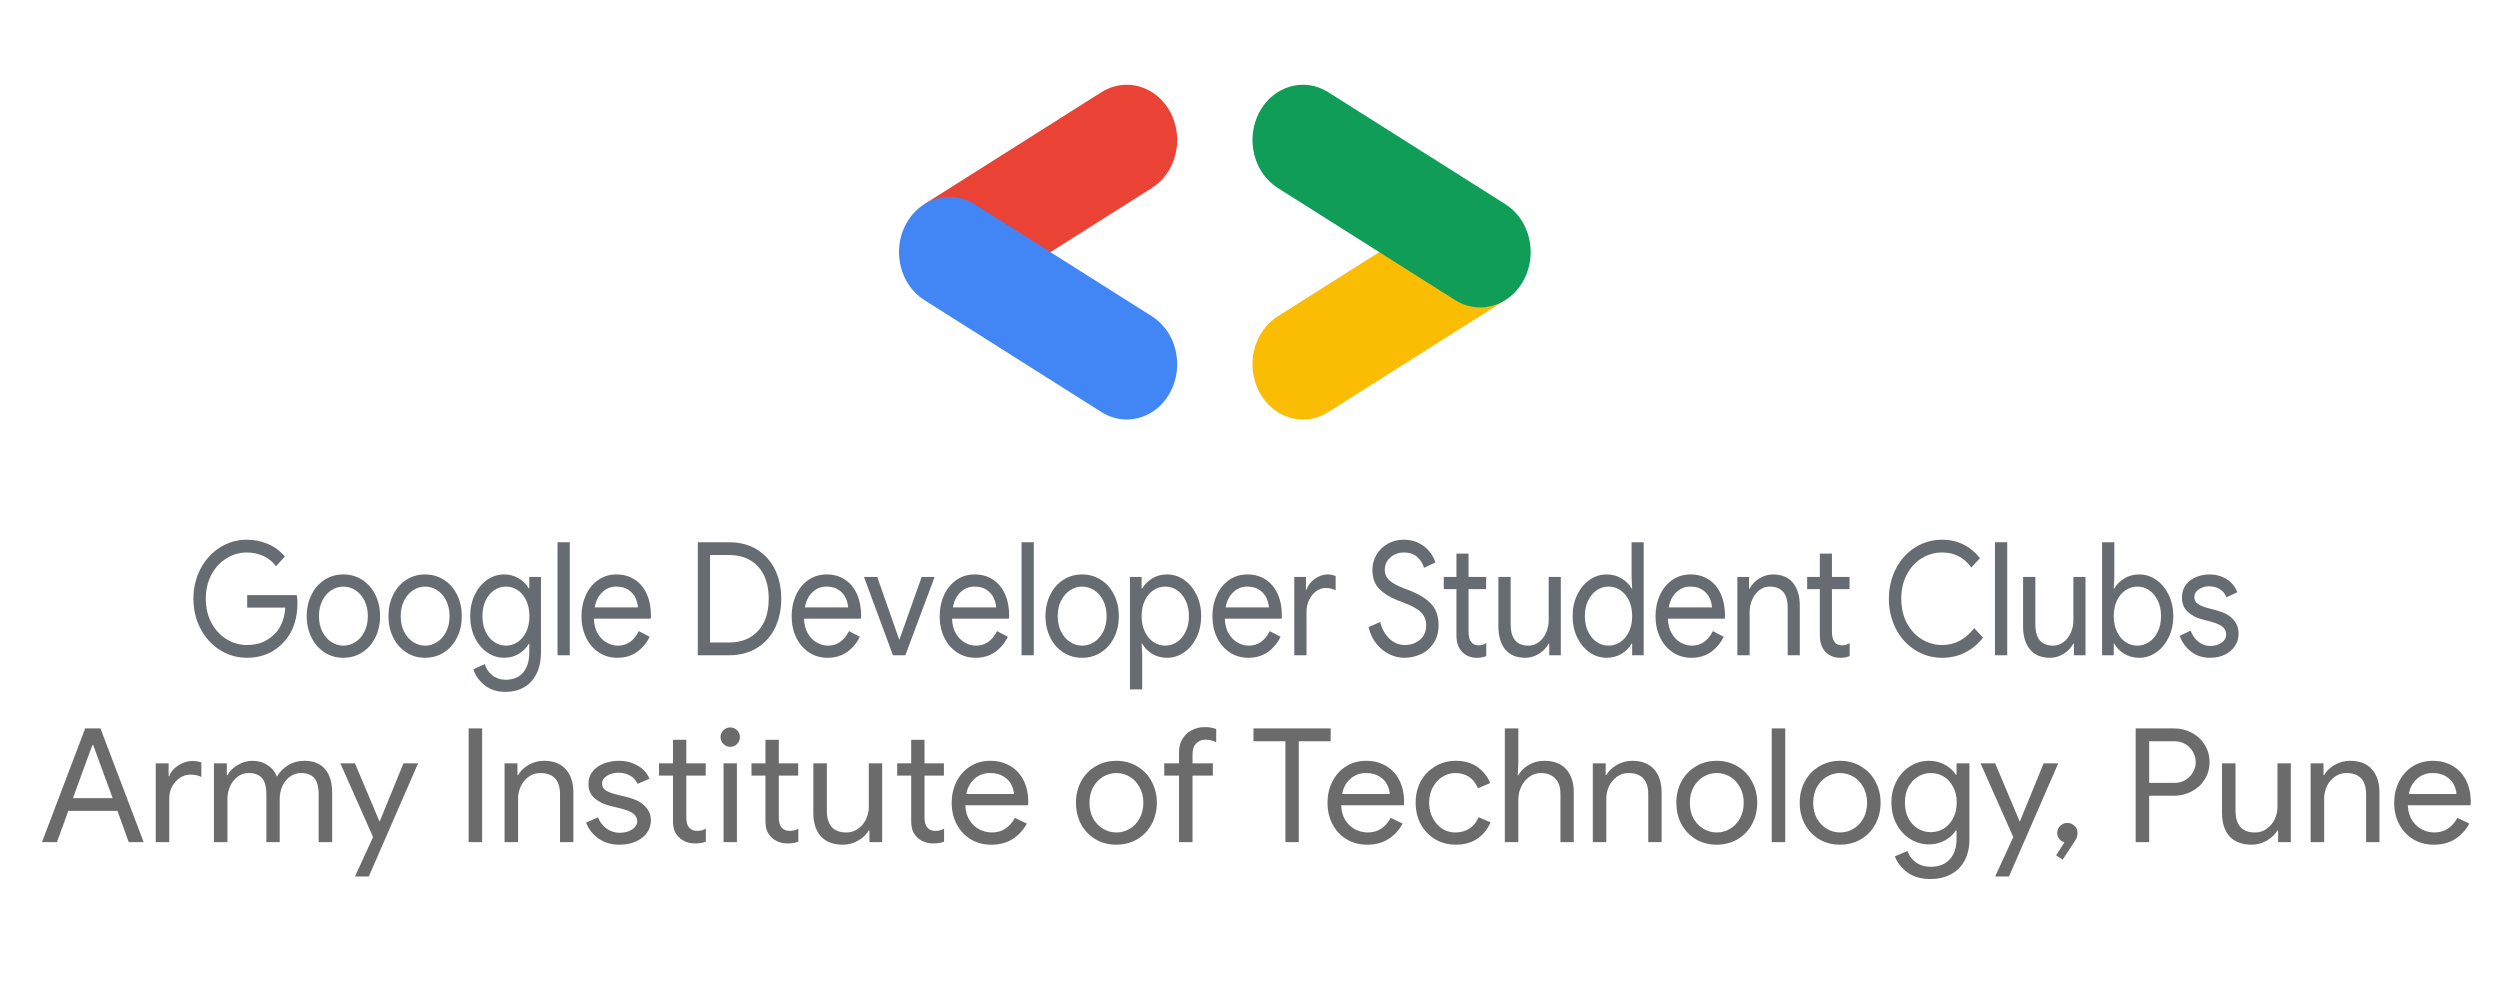 <svg width="472" height="188" viewBox="0 0 472 188" fill="none" xmlns="http://www.w3.org/2000/svg">
<rect width="472" height="188" fill="white"/>
<rect width="467" height="188" transform="translate(2)" fill="white"/>
<path d="M472 188H3V0H472V188Z" fill="white"/>
<path d="M198.121 47.723L217.489 35.476C222.047 32.595 223.608 26.212 220.977 21.22C218.345 16.228 212.517 14.517 207.959 17.4L174.493 38.56L198.121 47.723Z" fill="#EA4335"/>
<path d="M212.715 79.199C216.009 79.199 219.212 77.327 220.977 73.979C223.608 68.987 222.047 62.604 217.489 59.722L184.022 38.561C179.465 35.677 173.636 37.39 171.004 42.382C168.373 47.374 169.935 53.757 174.493 56.638L207.96 77.799C209.46 78.748 211.099 79.199 212.715 79.199Z" fill="#4285F4"/>
<path d="M246.005 79.199C247.622 79.199 249.261 78.748 250.761 77.799L284.227 56.638L260.9 47.286L241.232 59.722C236.674 62.604 235.112 68.987 237.744 73.979C239.508 77.327 242.712 79.199 246.005 79.199Z" fill="#FBBC04"/>
<path d="M279.453 58.039C282.747 58.039 285.95 56.167 287.715 52.818C290.347 47.827 288.785 41.444 284.227 38.561L250.761 17.4C246.203 14.518 240.375 16.228 237.743 21.22C235.112 26.212 236.674 32.595 241.232 35.477L274.698 56.638C276.198 57.587 277.837 58.039 279.453 58.039Z" fill="#0F9D58"/>
<path d="M41.538 122.73C39.986 121.757 38.763 120.415 37.863 118.706C36.966 116.998 36.517 115.11 36.517 113.044C36.517 110.977 36.966 109.089 37.863 107.38C38.763 105.672 39.986 104.33 41.538 103.356C43.089 102.383 44.78 101.896 46.613 101.896C48.046 101.896 49.393 102.175 50.655 102.731C51.917 103.287 52.954 104.071 53.771 105.085L52.111 106.903C51.494 106.068 50.7 105.428 49.73 104.981C48.759 104.534 47.72 104.309 46.613 104.309C45.254 104.309 43.977 104.672 42.79 105.398C41.601 106.123 40.648 107.147 39.932 108.468C39.216 109.79 38.857 111.314 38.857 113.044C38.857 114.772 39.216 116.298 39.932 117.618C40.648 118.941 41.601 119.963 42.79 120.688C43.977 121.415 45.254 121.776 46.613 121.776C47.92 121.776 49.013 121.553 49.893 121.106C50.773 120.659 51.539 120.068 52.193 119.332C52.664 118.777 53.045 118.101 53.337 117.306C53.626 116.511 53.799 115.647 53.853 114.713H46.668V112.357H56.03C56.121 112.914 56.166 113.431 56.166 113.908C56.166 115.219 55.975 116.496 55.595 117.738C55.213 118.98 54.605 120.068 53.771 121.001C51.938 123.128 49.553 124.19 46.613 124.19C44.78 124.19 43.089 123.704 41.538 122.73Z" fill="#676C72"/>
<path d="M67.106 121.211C67.815 120.755 68.381 120.104 68.808 119.259C69.234 118.415 69.447 117.436 69.447 116.323C69.447 115.21 69.234 114.232 68.808 113.387C68.381 112.543 67.815 111.892 67.106 111.435C66.399 110.978 65.637 110.749 64.82 110.749C64.022 110.749 63.27 110.978 62.561 111.435C61.854 111.892 61.286 112.543 60.861 113.387C60.434 114.232 60.221 115.21 60.221 116.323C60.221 117.436 60.434 118.415 60.861 119.259C61.286 120.104 61.854 120.755 62.561 121.211C63.27 121.668 64.022 121.897 64.82 121.897C65.637 121.897 66.399 121.668 67.106 121.211ZM61.256 123.164C60.202 122.478 59.383 121.535 58.792 120.331C58.202 119.131 57.908 117.793 57.908 116.323C57.908 114.852 58.202 113.517 58.792 112.314C59.383 111.111 60.202 110.167 61.256 109.482C62.307 108.797 63.496 108.454 64.82 108.454C66.145 108.454 67.339 108.797 68.4 109.482C69.461 110.167 70.286 111.111 70.876 112.314C71.466 113.517 71.761 114.852 71.761 116.323C71.761 117.793 71.466 119.131 70.876 120.331C70.286 121.535 69.461 122.478 68.4 123.164C67.339 123.849 66.145 124.191 64.82 124.191C63.496 124.191 62.307 123.849 61.256 123.164Z" fill="#676C72"/>
<path d="M82.538 121.211C83.246 120.755 83.812 120.104 84.239 119.259C84.665 118.415 84.878 117.436 84.878 116.323C84.878 115.21 84.665 114.232 84.239 113.387C83.812 112.543 83.246 111.892 82.538 111.435C81.831 110.978 81.068 110.749 80.252 110.749C79.453 110.749 78.701 110.978 77.993 111.435C77.286 111.892 76.718 112.543 76.293 113.387C75.865 114.232 75.652 115.21 75.652 116.323C75.652 117.436 75.865 118.415 76.293 119.259C76.718 120.104 77.286 120.755 77.993 121.211C78.701 121.668 79.453 121.897 80.252 121.897C81.068 121.897 81.831 121.668 82.538 121.211ZM76.687 123.164C75.633 122.478 74.813 121.535 74.224 120.331C73.634 119.131 73.339 117.793 73.339 116.323C73.339 114.852 73.634 113.517 74.224 112.314C74.813 111.111 75.633 110.167 76.687 109.482C77.739 108.797 78.927 108.454 80.252 108.454C81.575 108.454 82.769 108.797 83.831 109.482C84.892 110.167 85.717 111.111 86.307 112.314C86.897 113.517 87.192 114.852 87.192 116.323C87.192 117.793 86.897 119.131 86.307 120.331C85.717 121.535 84.892 122.478 83.831 123.164C82.769 123.849 81.575 124.191 80.252 124.191C78.927 124.191 77.739 123.849 76.687 123.164Z" fill="#676C72"/>
<path d="M97.724 121.222C98.395 120.774 98.935 120.13 99.343 119.291C99.752 118.451 99.955 117.463 99.955 116.323C99.955 115.185 99.752 114.19 99.343 113.341C98.935 112.492 98.395 111.848 97.724 111.408C97.052 110.969 96.318 110.749 95.52 110.749C94.722 110.749 93.987 110.974 93.316 111.423C92.644 111.873 92.105 112.518 91.696 113.357C91.287 114.196 91.083 115.185 91.083 116.323C91.083 117.463 91.287 118.451 91.696 119.291C92.105 120.13 92.644 120.774 93.316 121.222C93.987 121.672 94.722 121.897 95.52 121.897C96.318 121.897 97.052 121.672 97.724 121.222ZM91.465 129.348C90.43 128.495 89.732 127.5 89.369 126.368L91.519 125.384C91.792 126.259 92.276 126.968 92.975 127.515C93.673 128.061 94.503 128.335 95.465 128.335C96.898 128.335 98 127.88 98.771 126.968C99.543 126.058 99.929 124.784 99.929 123.149V121.568H99.819C99.384 122.324 98.758 122.951 97.942 123.447C97.126 123.943 96.2 124.192 95.166 124.192C94.022 124.192 92.961 123.853 91.982 123.175C91.002 122.498 90.221 121.56 89.641 120.362C89.06 119.165 88.77 117.819 88.77 116.323C88.77 114.827 89.06 113.482 89.641 112.284C90.221 111.088 91.002 110.15 91.982 109.472C92.961 108.793 94.022 108.455 95.166 108.455C96.2 108.455 97.126 108.702 97.942 109.198C98.758 109.696 99.384 110.322 99.819 111.078H99.929V108.931H102.133V123.119C102.133 124.748 101.842 126.13 101.262 127.262C100.681 128.395 99.887 129.238 98.881 129.796C97.874 130.352 96.735 130.63 95.465 130.63C93.832 130.63 92.498 130.203 91.465 129.348Z" fill="#676C72"/>
<path d="M105.262 102.374H107.575V123.715H105.262V102.374Z" fill="#676C72"/>
<path d="M120.449 114.683C120.412 114.088 120.259 113.492 119.986 112.896C119.714 112.299 119.273 111.792 118.666 111.376C118.058 110.957 117.283 110.749 116.339 110.749C115.323 110.749 114.443 111.107 113.699 111.823C112.956 112.538 112.484 113.492 112.285 114.683H120.449ZM113.06 123.178C112.035 122.504 111.232 121.568 110.651 120.377C110.07 119.184 109.78 117.834 109.78 116.323C109.78 114.893 110.052 113.577 110.597 112.373C111.142 111.172 111.917 110.218 112.923 109.512C113.93 108.807 115.087 108.454 116.393 108.454C117.701 108.454 118.847 108.776 119.837 109.422C120.825 110.069 121.582 110.978 122.109 112.15C122.635 113.323 122.898 114.674 122.898 116.204C122.898 116.482 122.879 116.68 122.844 116.8H112.12C112.158 117.913 112.402 118.853 112.855 119.617C113.309 120.382 113.876 120.953 114.557 121.331C115.238 121.709 115.94 121.897 116.665 121.897C118.372 121.897 119.687 120.983 120.612 119.154L122.654 120.228C122.072 121.419 121.27 122.378 120.245 123.104C119.219 123.829 117.99 124.191 116.557 124.191C115.251 124.191 114.085 123.854 113.06 123.178Z" fill="#676C72"/>
<path d="M137.648 121.301C139.952 121.301 141.776 120.576 143.118 119.125C144.461 117.675 145.133 115.648 145.133 113.044C145.133 110.442 144.461 108.414 143.118 106.964C141.776 105.513 139.952 104.789 137.648 104.789H134.055V121.301H137.648ZM131.742 102.374H137.648C139.644 102.374 141.386 102.826 142.873 103.729C144.361 104.634 145.504 105.891 146.302 107.5C147.101 109.11 147.499 110.958 147.499 113.044C147.499 115.13 147.101 116.979 146.302 118.588C145.504 120.198 144.361 121.455 142.873 122.359C141.386 123.262 139.644 123.715 137.648 123.715H131.742V102.374Z" fill="#676C72"/>
<path d="M160.128 114.683C160.091 114.088 159.937 113.492 159.666 112.896C159.393 112.299 158.953 111.792 158.346 111.376C157.738 110.957 156.961 110.749 156.019 110.749C155.003 110.749 154.122 111.107 153.378 111.823C152.634 112.538 152.163 113.492 151.963 114.683H160.128ZM152.739 123.178C151.714 122.504 150.911 121.568 150.331 120.377C149.749 119.184 149.46 117.834 149.46 116.323C149.46 114.893 149.732 113.577 150.277 112.373C150.821 111.172 151.596 110.218 152.603 109.512C153.61 108.807 154.766 108.454 156.073 108.454C157.379 108.454 158.527 108.776 159.516 109.422C160.504 110.069 161.262 110.978 161.788 112.15C162.314 113.323 162.578 114.674 162.578 116.204C162.578 116.482 162.56 116.68 162.522 116.8H151.801C151.836 117.913 152.082 118.853 152.536 119.617C152.989 120.382 153.556 120.953 154.236 121.331C154.916 121.709 155.62 121.897 156.345 121.897C158.051 121.897 159.366 120.983 160.292 119.154L162.332 120.228C161.752 121.419 160.949 122.378 159.924 123.104C158.898 123.829 157.67 124.191 156.236 124.191C154.93 124.191 153.764 123.854 152.739 123.178Z" fill="#676C72"/>
<path d="M163.121 108.931H165.626L169.762 120.735H169.817L174.007 108.931H176.457L170.932 123.715H168.591L163.121 108.931Z" fill="#676C72"/>
<path d="M188.078 114.683C188.041 114.088 187.887 113.492 187.616 112.896C187.343 112.299 186.903 111.792 186.295 111.376C185.687 110.957 184.912 110.749 183.968 110.749C182.952 110.749 182.072 111.107 181.328 111.823C180.585 112.538 180.113 113.492 179.913 114.683H188.078ZM180.689 123.178C179.664 122.504 178.861 121.568 178.28 120.377C177.7 119.184 177.409 117.834 177.409 116.323C177.409 114.893 177.681 113.577 178.225 112.373C178.77 111.172 179.546 110.218 180.552 109.512C181.559 108.807 182.717 108.454 184.022 108.454C185.33 108.454 186.476 108.776 187.466 109.422C188.454 110.069 189.211 110.978 189.738 112.15C190.264 113.323 190.527 114.674 190.527 116.204C190.527 116.482 190.509 116.68 190.473 116.8H179.749C179.787 117.913 180.031 118.853 180.484 119.617C180.937 120.382 181.505 120.953 182.186 121.331C182.866 121.709 183.568 121.897 184.295 121.897C186.001 121.897 187.316 120.983 188.241 119.154L190.283 120.228C189.701 121.419 188.899 122.378 187.874 123.104C186.848 123.829 185.619 124.191 184.186 124.191C182.88 124.191 181.714 123.854 180.689 123.178Z" fill="#676C72"/>
<path d="M192.867 102.374H195.181V123.715H192.867V102.374Z" fill="#676C72"/>
<path d="M206.583 121.211C207.292 120.755 207.858 120.104 208.285 119.259C208.71 118.415 208.924 117.436 208.924 116.323C208.924 115.21 208.71 114.232 208.285 113.387C207.858 112.543 207.292 111.892 206.583 111.435C205.876 110.978 205.114 110.749 204.297 110.749C203.499 110.749 202.747 110.978 202.039 111.435C201.332 111.892 200.764 112.543 200.338 113.387C199.911 114.232 199.698 115.21 199.698 116.323C199.698 117.436 199.911 118.415 200.338 119.259C200.764 120.104 201.332 120.755 202.039 121.211C202.747 121.668 203.499 121.897 204.297 121.897C205.114 121.897 205.876 121.668 206.583 121.211ZM200.733 123.164C199.679 122.478 198.86 121.535 198.27 120.331C197.679 119.131 197.385 117.793 197.385 116.323C197.385 114.852 197.679 113.517 198.27 112.314C198.86 111.111 199.679 110.167 200.733 109.482C201.785 108.797 202.973 108.454 204.297 108.454C205.622 108.454 206.815 108.797 207.876 109.482C208.938 110.167 209.763 111.111 210.353 112.314C210.943 113.517 211.238 114.852 211.238 116.323C211.238 117.793 210.943 119.131 210.353 120.331C209.763 121.535 208.938 122.478 207.876 123.164C206.815 123.849 205.622 124.191 204.297 124.191C202.973 124.191 201.785 123.849 200.733 123.164Z" fill="#676C72"/>
<path d="M222.22 121.211C222.9 120.755 223.444 120.104 223.852 119.259C224.261 118.415 224.465 117.436 224.465 116.323C224.465 115.21 224.261 114.232 223.852 113.387C223.444 112.543 222.9 111.892 222.22 111.435C221.54 110.978 220.8 110.749 220.002 110.749C219.203 110.749 218.464 110.972 217.783 111.42C217.103 111.867 216.558 112.512 216.15 113.357C215.743 114.202 215.539 115.19 215.539 116.323C215.539 117.436 215.743 118.42 216.15 119.274C216.558 120.128 217.103 120.779 217.783 121.226C218.464 121.673 219.203 121.897 220.002 121.897C220.8 121.897 221.54 121.668 222.22 121.211ZM213.334 108.931H215.539V111.106H215.647C216.082 110.352 216.709 109.72 217.525 109.214C218.342 108.707 219.284 108.454 220.356 108.454C221.517 108.454 222.587 108.797 223.566 109.482C224.547 110.167 225.326 111.106 225.907 112.299C226.488 113.492 226.778 114.832 226.778 116.323C226.778 117.813 226.488 119.154 225.907 120.346C225.326 121.539 224.547 122.478 223.566 123.164C222.587 123.849 221.517 124.191 220.356 124.191C219.284 124.191 218.337 123.938 217.512 123.432C216.686 122.925 216.065 122.284 215.647 121.508H215.539L215.647 123.566V130.153H213.334V108.931Z" fill="#676C72"/>
<path d="M239.57 114.683C239.533 114.088 239.38 113.492 239.107 112.896C238.835 112.299 238.394 111.792 237.786 111.376C237.179 110.957 236.403 110.749 235.46 110.749C234.443 110.749 233.563 111.107 232.82 111.823C232.076 112.538 231.604 113.492 231.405 114.683H239.57ZM232.18 123.178C231.156 122.504 230.353 121.568 229.771 120.377C229.191 119.184 228.901 117.834 228.901 116.323C228.901 114.893 229.173 113.577 229.717 112.373C230.262 111.172 231.037 110.218 232.044 109.512C233.051 108.807 234.208 108.454 235.514 108.454C236.821 108.454 237.968 108.776 238.957 109.422C239.945 110.069 240.703 110.978 241.23 112.15C241.755 113.323 242.019 114.674 242.019 116.204C242.019 116.482 242.001 116.68 241.965 116.8H231.241C231.278 117.913 231.523 118.853 231.976 119.617C232.429 120.382 232.997 120.953 233.677 121.331C234.358 121.709 235.061 121.897 235.786 121.897C237.492 121.897 238.807 120.983 239.732 119.154L241.774 120.228C241.193 121.419 240.39 122.378 239.365 123.104C238.34 123.829 237.11 124.191 235.677 124.191C234.372 124.191 233.206 123.854 232.18 123.178Z" fill="#676C72"/>
<path d="M244.358 108.931H246.562V111.345H246.672C246.926 110.531 247.447 109.846 248.236 109.288C249.026 108.732 249.811 108.455 250.591 108.455C251.154 108.455 251.679 108.553 252.17 108.753V111.464C251.679 111.167 251.044 111.018 250.264 111.018C249.629 111.018 249.034 111.222 248.482 111.63C247.928 112.039 247.489 112.581 247.162 113.258C246.835 113.935 246.672 114.673 246.672 115.469V123.715H244.358V108.931Z" fill="#676C72"/>
<path d="M262.307 123.522C261.391 123.074 260.584 122.419 259.885 121.555C259.187 120.689 258.683 119.642 258.375 118.41L260.579 117.426C260.887 118.698 261.459 119.741 262.293 120.556C263.129 121.37 264.099 121.777 265.206 121.777C266.349 121.777 267.31 121.445 268.09 120.779C268.87 120.114 269.261 119.205 269.261 118.051C269.261 117.059 268.929 116.239 268.267 115.593C267.606 114.947 266.521 114.346 265.015 113.79L263.791 113.312C262.411 112.777 261.287 112.071 260.415 111.197C259.544 110.322 259.11 109.111 259.11 107.56C259.11 106.547 259.363 105.608 259.872 104.743C260.379 103.879 261.082 103.189 261.981 102.672C262.879 102.156 263.89 101.896 265.015 101.896C266.141 101.896 267.124 102.125 267.968 102.583C268.812 103.04 269.482 103.596 269.982 104.252C270.481 104.908 270.82 105.553 271.002 106.189L268.853 107.203C268.653 106.448 268.235 105.776 267.601 105.19C266.965 104.604 266.122 104.311 265.07 104.311C264.072 104.311 263.218 104.619 262.511 105.236C261.804 105.852 261.45 106.627 261.45 107.56C261.45 108.395 261.749 109.075 262.348 109.602C262.947 110.129 263.854 110.62 265.07 111.077L266.321 111.554C267.972 112.21 269.266 113.03 270.2 114.014C271.134 114.997 271.601 116.334 271.601 118.022C271.601 119.393 271.279 120.545 270.635 121.48C269.991 122.414 269.179 123.099 268.199 123.536C267.22 123.973 266.203 124.192 265.15 124.192C264.171 124.192 263.223 123.969 262.307 123.522Z" fill="#676C72"/>
<path d="M277.221 123.888C276.758 123.686 276.364 123.413 276.037 123.068C275.674 122.684 275.406 122.233 275.234 121.717C275.061 121.2 274.976 120.589 274.976 119.88V111.226H272.581V108.931H274.976V104.519H277.262V108.931H280.582V111.226H277.262V119.275C277.262 120.129 277.416 120.76 277.725 121.167C278.033 121.613 278.505 121.837 279.14 121.837C279.702 121.837 280.192 121.698 280.61 121.419V123.863C280.319 123.983 280.042 124.068 279.779 124.116C279.517 124.167 279.167 124.191 278.731 124.191C278.187 124.191 277.684 124.09 277.221 123.888Z" fill="#676C72"/>
<path d="M284.188 122.612C283.326 121.56 282.895 120.099 282.895 118.231V108.931H285.208V117.814C285.208 120.536 286.324 121.897 288.555 121.897C289.3 121.897 289.966 121.668 290.556 121.211C291.145 120.755 291.599 120.158 291.917 119.423C292.234 118.688 292.393 117.913 292.393 117.097V108.931H294.68V123.715H292.502V121.509H292.393C291.994 122.265 291.391 122.9 290.583 123.416C289.776 123.934 288.909 124.191 287.984 124.191C286.315 124.191 285.05 123.665 284.188 122.612Z" fill="#676C72"/>
<path d="M305.906 121.226C306.586 120.779 307.13 120.128 307.538 119.274C307.947 118.42 308.151 117.436 308.151 116.323C308.151 115.19 307.947 114.202 307.538 113.357C307.13 112.512 306.586 111.867 305.906 111.42C305.225 110.972 304.486 110.749 303.688 110.749C302.889 110.749 302.15 110.978 301.469 111.435C300.789 111.892 300.244 112.543 299.837 113.387C299.428 114.232 299.225 115.21 299.225 116.323C299.225 117.436 299.428 118.415 299.837 119.259C300.244 120.104 300.789 120.755 301.469 121.211C302.15 121.668 302.889 121.897 303.688 121.897C304.486 121.897 305.225 121.674 305.906 121.226ZM300.122 123.178C299.142 122.503 298.363 121.564 297.781 120.362C297.201 119.159 296.911 117.814 296.911 116.323C296.911 114.832 297.201 113.487 297.781 112.284C298.363 111.082 299.142 110.144 300.122 109.468C301.103 108.791 302.173 108.454 303.334 108.454C304.386 108.454 305.329 108.707 306.164 109.214C306.998 109.72 307.625 110.352 308.042 111.107H308.151L308.042 109.08V102.374H310.329V123.715H308.151V121.509H308.042C307.625 122.285 306.998 122.925 306.164 123.432C305.329 123.939 304.386 124.191 303.334 124.191C302.173 124.191 301.103 123.854 300.122 123.178Z" fill="#676C72"/>
<path d="M323.229 114.683C323.192 114.088 323.038 113.492 322.767 112.896C322.494 112.299 322.054 111.792 321.446 111.376C320.838 110.957 320.062 110.749 319.119 110.749C318.103 110.749 317.223 111.107 316.479 111.823C315.736 112.538 315.264 113.492 315.064 114.683H323.229ZM315.84 123.178C314.815 122.504 314.012 121.568 313.431 120.377C312.851 119.184 312.56 117.834 312.56 116.323C312.56 114.893 312.832 113.577 313.376 112.373C313.921 111.172 314.696 110.218 315.703 109.512C316.71 108.807 317.867 108.454 319.173 108.454C320.48 108.454 321.627 108.776 322.617 109.422C323.605 110.069 324.362 110.978 324.889 112.15C325.415 113.323 325.678 114.674 325.678 116.204C325.678 116.482 325.659 116.68 325.623 116.8H314.9C314.937 117.913 315.182 118.853 315.635 119.617C316.088 120.382 316.656 120.953 317.337 121.331C318.017 121.709 318.719 121.897 319.446 121.897C321.152 121.897 322.467 120.983 323.392 119.154L325.433 120.228C324.852 121.419 324.049 122.378 323.025 123.104C321.999 123.829 320.769 124.191 319.337 124.191C318.031 124.191 316.865 123.854 315.84 123.178Z" fill="#676C72"/>
<path d="M328.018 108.931H330.222V111.137H330.332C330.712 110.382 331.311 109.746 332.127 109.229C332.945 108.713 333.815 108.455 334.74 108.455C336.391 108.455 337.647 108.981 338.509 110.034C339.371 111.088 339.802 112.528 339.802 114.356V123.715H337.516V114.743C337.516 112.08 336.382 110.749 334.114 110.749C333.389 110.749 332.735 110.978 332.155 111.435C331.574 111.893 331.125 112.489 330.808 113.222C330.489 113.958 330.332 114.734 330.332 115.548V123.715H328.018V108.931Z" fill="#676C72"/>
<path d="M345.83 123.888C345.368 123.686 344.973 123.413 344.647 123.068C344.284 122.684 344.016 122.233 343.844 121.717C343.671 121.2 343.585 120.589 343.585 119.88V111.226H341.189V108.931H343.585V104.519H345.871V108.931H349.191V111.226H345.871V119.275C345.871 120.129 346.025 120.76 346.334 121.167C346.643 121.613 347.113 121.837 347.749 121.837C348.31 121.837 348.801 121.698 349.219 121.419V123.863C348.927 123.983 348.651 124.068 348.388 124.116C348.125 124.167 347.777 124.191 347.341 124.191C346.796 124.191 346.293 124.09 345.83 123.888Z" fill="#676C72"/>
<path d="M361.574 122.731C360.032 121.758 358.82 120.416 357.941 118.706C357.061 116.999 356.621 115.111 356.621 113.045C356.621 110.978 357.061 109.09 357.941 107.381C358.82 105.673 360.032 104.331 361.574 103.357C363.115 102.384 364.822 101.897 366.69 101.897C368.16 101.897 369.498 102.199 370.705 102.806C371.912 103.412 372.949 104.272 373.82 105.385L372.188 107.143C371.463 106.169 370.65 105.454 369.752 104.997C368.854 104.539 367.833 104.31 366.69 104.31C365.294 104.31 364.005 104.673 362.826 105.399C361.646 106.124 360.707 107.148 360.009 108.469C359.309 109.791 358.961 111.315 358.961 113.045C358.961 114.773 359.309 116.299 360.009 117.619C360.707 118.942 361.646 119.964 362.826 120.689C364.005 121.416 365.294 121.777 366.69 121.777C369.067 121.777 371.08 120.715 372.733 118.588L374.393 120.377C373.503 121.549 372.396 122.478 371.072 123.164C369.747 123.849 368.287 124.191 366.69 124.191C364.822 124.191 363.115 123.704 361.574 122.731Z" fill="#676C72"/>
<path d="M376.651 102.374H378.964V123.715H376.651V102.374Z" fill="#676C72"/>
<path d="M383.251 122.612C382.389 121.56 381.958 120.099 381.958 118.231V108.931H384.271V117.814C384.271 120.536 385.387 121.897 387.619 121.897C388.363 121.897 389.03 121.668 389.619 121.211C390.209 120.755 390.662 120.158 390.98 119.423C391.298 118.688 391.456 117.913 391.456 117.097V108.931H393.742V123.715H391.565V121.509H391.456C391.057 122.265 390.453 122.9 389.647 123.416C388.838 123.934 387.973 124.191 387.047 124.191C385.378 124.191 384.113 123.665 383.251 122.612Z" fill="#676C72"/>
<path d="M405.758 121.211C406.438 120.755 406.982 120.104 407.391 119.259C407.799 118.415 408.002 117.436 408.002 116.323C408.002 115.21 407.799 114.232 407.391 113.387C406.982 112.543 406.438 111.892 405.758 111.435C405.077 110.978 404.338 110.749 403.539 110.749C402.741 110.749 402.002 110.972 401.321 111.42C400.641 111.867 400.097 112.512 399.689 113.357C399.28 114.202 399.077 115.19 399.077 116.323C399.077 117.436 399.28 118.42 399.689 119.274C400.097 120.128 400.641 120.779 401.321 121.226C402.002 121.674 402.741 121.897 403.539 121.897C404.338 121.897 405.077 121.668 405.758 121.211ZM401.049 123.432C400.224 122.925 399.602 122.285 399.184 121.509H399.077V123.715H396.872V102.374H399.184V109.08L399.077 111.107H399.184C399.621 110.352 400.245 109.72 401.063 109.214C401.879 108.707 402.823 108.454 403.893 108.454C405.054 108.454 406.124 108.797 407.105 109.482C408.085 110.167 408.864 111.107 409.446 112.299C410.026 113.492 410.316 114.832 410.316 116.323C410.316 117.814 410.026 119.154 409.446 120.346C408.864 121.539 408.085 122.478 407.105 123.164C406.124 123.849 405.054 124.191 403.893 124.191C402.823 124.191 401.875 123.939 401.049 123.432Z" fill="#676C72"/>
<path d="M413.637 123C412.638 122.205 411.939 121.221 411.542 120.049L413.582 119.066C413.946 119.999 414.458 120.715 415.12 121.211C415.782 121.709 416.504 121.956 417.284 121.956C418.155 121.956 418.876 121.748 419.447 121.331C420.019 120.913 420.304 120.406 420.304 119.81C420.304 119.234 420.09 118.758 419.665 118.38C419.238 118.002 418.508 117.675 417.474 117.396L415.624 116.889C414.608 116.632 413.741 116.164 413.024 115.488C412.307 114.813 411.95 113.919 411.95 112.806C411.95 111.892 412.19 111.107 412.671 110.451C413.151 109.795 413.791 109.299 414.59 108.962C415.388 108.623 416.258 108.454 417.202 108.454C418.362 108.454 419.421 108.748 420.372 109.334C421.325 109.92 422.001 110.749 422.4 111.823L420.359 112.776C420.069 112.06 419.628 111.535 419.038 111.196C418.449 110.859 417.791 110.69 417.066 110.69C416.359 110.69 415.718 110.879 415.148 111.256C414.575 111.634 414.291 112.12 414.291 112.716C414.291 113.234 414.476 113.641 414.848 113.939C415.219 114.237 415.814 114.505 416.63 114.744L418.644 115.279C419.986 115.657 420.989 116.218 421.651 116.964C422.313 117.709 422.645 118.599 422.645 119.632C422.645 120.486 422.419 121.262 421.965 121.956C421.51 122.653 420.876 123.198 420.06 123.596C419.243 123.993 418.318 124.191 417.284 124.191C415.85 124.191 414.634 123.795 413.637 123Z" fill="#676C72"/>
<path d="M16.085 137.52H18.965L27.125 159H24.305L22.175 153.09H12.905L10.745 159H7.925L16.085 137.52ZM21.275 150.69L18.425 142.95L17.585 140.64H17.465L16.595 142.95L13.775 150.69H21.275ZM29.404 144.12H31.834V146.55H31.954C32.234 145.73 32.804 145.05 33.664 144.51C34.544 143.95 35.414 143.67 36.274 143.67C36.894 143.67 37.474 143.76 38.014 143.94V146.7C37.474 146.4 36.774 146.25 35.914 146.25C35.214 146.25 34.554 146.46 33.934 146.88C33.334 147.28 32.854 147.82 32.494 148.5C32.134 149.18 31.954 149.92 31.954 150.72V159H29.404V144.12ZM40.39 144.12H42.82V146.34H42.94C43.36 145.58 44.01 144.94 44.89 144.42C45.79 143.9 46.7 143.64 47.62 143.64C48.74 143.64 49.7 143.91 50.5 144.45C51.32 144.97 51.91 145.69 52.27 146.61C52.83 145.71 53.55 144.99 54.43 144.45C55.31 143.91 56.32 143.64 57.46 143.64C59.2 143.64 60.51 144.17 61.39 145.23C62.27 146.29 62.71 147.75 62.71 149.61V159H60.16V150C60.16 148.54 59.88 147.5 59.32 146.88C58.78 146.26 57.94 145.95 56.8 145.95C56.04 145.95 55.35 146.18 54.73 146.64C54.13 147.08 53.66 147.67 53.32 148.41C52.98 149.15 52.81 149.93 52.81 150.75V159H50.29V150C50.29 148.54 50.01 147.5 49.45 146.88C48.89 146.26 48.05 145.95 46.93 145.95C46.15 145.95 45.46 146.18 44.86 146.64C44.26 147.1 43.79 147.7 43.45 148.44C43.11 149.18 42.94 149.97 42.94 150.81V159H40.39V144.12ZM70.438 158.04L64.258 144.12H67.018L71.638 155.07H71.698L76.168 144.12H78.928L69.628 165.48H67.018L70.438 158.04ZM88.478 137.52H91.028V159H88.478V137.52ZM95.263 144.12H97.693V146.34H97.813C98.233 145.58 98.893 144.94 99.793 144.42C100.693 143.9 101.653 143.64 102.673 143.64C104.493 143.64 105.873 144.17 106.813 145.23C107.773 146.29 108.253 147.74 108.253 149.58V159H105.733V149.97C105.733 147.29 104.483 145.95 101.983 145.95C101.183 145.95 100.463 146.18 99.823 146.64C99.183 147.1 98.683 147.7 98.323 148.44C97.983 149.18 97.813 149.96 97.813 150.78V159H95.263V144.12ZM116.978 159.48C115.398 159.48 114.058 159.08 112.958 158.28C111.858 157.48 111.088 156.49 110.648 155.31L112.898 154.32C113.298 155.26 113.858 155.98 114.578 156.48C115.318 156.98 116.118 157.23 116.978 157.23C117.938 157.23 118.728 157.02 119.348 156.6C119.988 156.18 120.308 155.67 120.308 155.07C120.308 154.49 120.068 154.01 119.588 153.63C119.128 153.25 118.328 152.92 117.188 152.64L115.148 152.13C114.028 151.87 113.068 151.4 112.268 150.72C111.488 150.04 111.098 149.14 111.098 148.02C111.098 147.1 111.358 146.31 111.878 145.65C112.418 144.99 113.128 144.49 114.008 144.15C114.888 143.81 115.848 143.64 116.888 143.64C118.168 143.64 119.328 143.94 120.368 144.54C121.428 145.12 122.178 145.95 122.618 147.03L120.368 147.99C120.048 147.27 119.558 146.74 118.898 146.4C118.258 146.06 117.538 145.89 116.738 145.89C115.958 145.89 115.248 146.08 114.608 146.46C113.988 146.84 113.678 147.33 113.678 147.93C113.678 148.45 113.878 148.86 114.278 149.16C114.698 149.46 115.358 149.73 116.258 149.97L118.478 150.51C119.958 150.89 121.058 151.46 121.778 152.22C122.518 152.96 122.888 153.85 122.888 154.89C122.888 155.75 122.638 156.53 122.138 157.23C121.638 157.93 120.938 158.48 120.038 158.88C119.138 159.28 118.118 159.48 116.978 159.48ZM131.198 159.24C130.598 159.24 130.038 159.14 129.518 158.94C129.018 158.74 128.588 158.47 128.228 158.13C127.828 157.75 127.528 157.31 127.328 156.81C127.148 156.29 127.058 155.68 127.058 154.98V146.43H124.418V144.12H127.058V139.68H129.578V144.12H133.238V146.43H129.578V154.35C129.578 155.19 129.748 155.81 130.088 156.21C130.428 156.65 130.948 156.87 131.648 156.87C132.268 156.87 132.808 156.73 133.268 156.45V158.91C132.948 159.03 132.638 159.11 132.338 159.15C132.058 159.21 131.678 159.24 131.198 159.24ZM137.867 141C137.367 141 136.937 140.82 136.577 140.46C136.217 140.1 136.037 139.67 136.037 139.17C136.037 138.67 136.217 138.24 136.577 137.88C136.937 137.52 137.367 137.34 137.867 137.34C138.367 137.34 138.797 137.52 139.157 137.88C139.517 138.24 139.697 138.67 139.697 139.17C139.697 139.67 139.517 140.1 139.157 140.46C138.817 140.82 138.387 141 137.867 141ZM136.607 144.12H139.127V159H136.607V144.12ZM148.659 159.24C148.059 159.24 147.499 159.14 146.979 158.94C146.479 158.74 146.049 158.47 145.689 158.13C145.289 157.75 144.989 157.31 144.789 156.81C144.609 156.29 144.519 155.68 144.519 154.98V146.43H141.879V144.12H144.519V139.68H147.039V144.12H150.699V146.43H147.039V154.35C147.039 155.19 147.209 155.81 147.549 156.21C147.889 156.65 148.409 156.87 149.109 156.87C149.729 156.87 150.269 156.73 150.729 156.45V158.91C150.409 159.03 150.099 159.11 149.799 159.15C149.519 159.21 149.139 159.24 148.659 159.24ZM159.171 159.48C157.331 159.48 155.931 158.95 154.971 157.89C154.031 156.83 153.561 155.36 153.561 153.48V144.12H156.111V153.06C156.111 155.8 157.341 157.17 159.801 157.17C160.621 157.17 161.351 156.94 161.991 156.48C162.651 156.02 163.151 155.42 163.491 154.68C163.851 153.94 164.031 153.16 164.031 152.34V144.12H166.551V159H164.151V156.78H164.031C163.591 157.54 162.921 158.18 162.021 158.7C161.141 159.22 160.191 159.48 159.171 159.48ZM176.169 159.24C175.569 159.24 175.009 159.14 174.489 158.94C173.989 158.74 173.559 158.47 173.199 158.13C172.799 157.75 172.499 157.31 172.299 156.81C172.119 156.29 172.029 155.68 172.029 154.98V146.43H169.389V144.12H172.029V139.68H174.549V144.12H178.209V146.43H174.549V154.35C174.549 155.19 174.719 155.81 175.059 156.21C175.399 156.65 175.919 156.87 176.619 156.87C177.239 156.87 177.779 156.73 178.239 156.45V158.91C177.919 159.03 177.609 159.11 177.309 159.15C177.029 159.21 176.649 159.24 176.169 159.24ZM187.147 159.48C185.707 159.48 184.417 159.14 183.277 158.46C182.157 157.78 181.277 156.84 180.637 155.64C179.997 154.44 179.677 153.08 179.677 151.56C179.677 150.12 179.977 148.8 180.577 147.6C181.177 146.38 182.027 145.42 183.127 144.72C184.247 144 185.527 143.64 186.967 143.64C188.407 143.64 189.667 143.97 190.747 144.63C191.847 145.27 192.687 146.18 193.267 147.36C193.847 148.54 194.137 149.9 194.137 151.44C194.137 151.72 194.117 151.92 194.077 152.04H182.257C182.297 153.16 182.567 154.11 183.067 154.89C183.567 155.65 184.187 156.22 184.927 156.6C185.687 156.98 186.467 157.17 187.267 157.17C189.147 157.17 190.597 156.25 191.617 154.41L193.867 155.49C193.227 156.69 192.337 157.66 191.197 158.4C190.077 159.12 188.727 159.48 187.147 159.48ZM191.437 149.91C191.397 149.31 191.227 148.71 190.927 148.11C190.627 147.51 190.137 147 189.457 146.58C188.797 146.16 187.947 145.95 186.907 145.95C185.787 145.95 184.817 146.31 183.997 147.03C183.177 147.75 182.657 148.71 182.437 149.91H191.437ZM210.764 159.48C209.304 159.48 207.994 159.14 206.834 158.46C205.674 157.76 204.764 156.81 204.104 155.61C203.464 154.39 203.144 153.04 203.144 151.56C203.144 150.08 203.464 148.74 204.104 147.54C204.764 146.32 205.674 145.37 206.834 144.69C207.994 143.99 209.304 143.64 210.764 143.64C212.224 143.64 213.534 143.99 214.694 144.69C215.874 145.37 216.784 146.32 217.424 147.54C218.084 148.74 218.414 150.08 218.414 151.56C218.414 153.04 218.084 154.39 217.424 155.61C216.784 156.81 215.874 157.76 214.694 158.46C213.534 159.14 212.224 159.48 210.764 159.48ZM210.764 157.17C211.664 157.17 212.504 156.94 213.284 156.48C214.064 156.02 214.684 155.37 215.144 154.53C215.624 153.67 215.864 152.68 215.864 151.56C215.864 150.44 215.624 149.46 215.144 148.62C214.684 147.76 214.064 147.1 213.284 146.64C212.504 146.18 211.664 145.95 210.764 145.95C209.884 145.95 209.054 146.18 208.274 146.64C207.494 147.1 206.864 147.76 206.384 148.62C205.924 149.46 205.694 150.44 205.694 151.56C205.694 152.68 205.924 153.67 206.384 154.53C206.864 155.37 207.494 156.02 208.274 156.48C209.054 156.94 209.884 157.17 210.764 157.17ZM222.599 146.43H219.809V144.12H222.599V142.05C222.599 141.09 222.809 140.25 223.229 139.53C223.669 138.81 224.249 138.26 224.969 137.88C225.709 137.48 226.529 137.28 227.429 137.28C227.929 137.28 228.329 137.31 228.629 137.37C228.949 137.43 229.279 137.52 229.619 137.64V140.13C228.979 139.81 228.279 139.65 227.519 139.65C226.859 139.65 226.299 139.89 225.839 140.37C225.379 140.83 225.149 141.48 225.149 142.32V144.12H228.989V146.43H225.149V159H222.599V146.43ZM242.684 139.95H236.654V137.52H251.234V139.95H245.204V159H242.684V139.95ZM258.104 159.48C256.664 159.48 255.374 159.14 254.234 158.46C253.114 157.78 252.234 156.84 251.594 155.64C250.954 154.44 250.634 153.08 250.634 151.56C250.634 150.12 250.934 148.8 251.534 147.6C252.134 146.38 252.984 145.42 254.084 144.72C255.204 144 256.484 143.64 257.924 143.64C259.364 143.64 260.624 143.97 261.704 144.63C262.804 145.27 263.644 146.18 264.224 147.36C264.804 148.54 265.094 149.9 265.094 151.44C265.094 151.72 265.074 151.92 265.034 152.04H253.214C253.254 153.16 253.524 154.11 254.024 154.89C254.524 155.65 255.144 156.22 255.884 156.6C256.644 156.98 257.424 157.17 258.224 157.17C260.104 157.17 261.554 156.25 262.574 154.41L264.824 155.49C264.184 156.69 263.294 157.66 262.154 158.4C261.034 159.12 259.684 159.48 258.104 159.48ZM262.394 149.91C262.354 149.31 262.184 148.71 261.884 148.11C261.584 147.51 261.094 147 260.414 146.58C259.754 146.16 258.904 145.95 257.864 145.95C256.744 145.95 255.774 146.31 254.954 147.03C254.134 147.75 253.614 148.71 253.394 149.91H262.394ZM274.865 159.48C273.425 159.48 272.125 159.14 270.965 158.46C269.805 157.76 268.895 156.81 268.235 155.61C267.595 154.39 267.275 153.04 267.275 151.56C267.275 150.06 267.595 148.71 268.235 147.51C268.895 146.31 269.805 145.37 270.965 144.69C272.125 143.99 273.425 143.64 274.865 143.64C276.485 143.64 277.845 144.03 278.945 144.81C280.045 145.59 280.845 146.6 281.345 147.84L279.035 148.83C278.235 146.91 276.795 145.95 274.715 145.95C273.875 145.95 273.075 146.19 272.315 146.67C271.575 147.13 270.975 147.79 270.515 148.65C270.055 149.49 269.825 150.46 269.825 151.56C269.825 152.64 270.055 153.61 270.515 154.47C270.975 155.33 271.575 156 272.315 156.48C273.075 156.94 273.875 157.17 274.715 157.17C275.775 157.17 276.685 156.92 277.445 156.42C278.205 155.92 278.775 155.21 279.155 154.29L281.405 155.25C280.905 156.49 280.095 157.51 278.975 158.31C277.855 159.09 276.485 159.48 274.865 159.48ZM284.111 137.52H286.661V144.24L286.541 146.37H286.661C287.081 145.59 287.731 144.94 288.611 144.42C289.511 143.9 290.481 143.64 291.521 143.64C293.381 143.64 294.781 144.18 295.721 145.26C296.661 146.34 297.131 147.78 297.131 149.58V159H294.611V149.97C294.611 148.59 294.271 147.58 293.591 146.94C292.931 146.28 292.041 145.95 290.921 145.95C290.121 145.95 289.391 146.19 288.731 146.67C288.091 147.13 287.581 147.75 287.201 148.53C286.841 149.29 286.661 150.08 286.661 150.9V159H284.111V137.52ZM300.722 144.12H303.152V146.34H303.272C303.692 145.58 304.352 144.94 305.252 144.42C306.152 143.9 307.112 143.64 308.132 143.64C309.952 143.64 311.332 144.17 312.272 145.23C313.232 146.29 313.712 147.74 313.712 149.58V159H311.192V149.97C311.192 147.29 309.942 145.95 307.442 145.95C306.642 145.95 305.922 146.18 305.282 146.64C304.642 147.1 304.142 147.7 303.782 148.44C303.442 149.18 303.272 149.96 303.272 150.78V159H300.722V144.12ZM324.114 159.48C322.654 159.48 321.344 159.14 320.184 158.46C319.024 157.76 318.114 156.81 317.454 155.61C316.814 154.39 316.494 153.04 316.494 151.56C316.494 150.08 316.814 148.74 317.454 147.54C318.114 146.32 319.024 145.37 320.184 144.69C321.344 143.99 322.654 143.64 324.114 143.64C325.574 143.64 326.884 143.99 328.044 144.69C329.224 145.37 330.134 146.32 330.774 147.54C331.434 148.74 331.764 150.08 331.764 151.56C331.764 153.04 331.434 154.39 330.774 155.61C330.134 156.81 329.224 157.76 328.044 158.46C326.884 159.14 325.574 159.48 324.114 159.48ZM324.114 157.17C325.014 157.17 325.854 156.94 326.634 156.48C327.414 156.02 328.034 155.37 328.494 154.53C328.974 153.67 329.214 152.68 329.214 151.56C329.214 150.44 328.974 149.46 328.494 148.62C328.034 147.76 327.414 147.1 326.634 146.64C325.854 146.18 325.014 145.95 324.114 145.95C323.234 145.95 322.404 146.18 321.624 146.64C320.844 147.1 320.214 147.76 319.734 148.62C319.274 149.46 319.044 150.44 319.044 151.56C319.044 152.68 319.274 153.67 319.734 154.53C320.214 155.37 320.844 156.02 321.624 156.48C322.404 156.94 323.234 157.17 324.114 157.17ZM334.502 137.52H337.052V159H334.502V137.52ZM347.405 159.48C345.945 159.48 344.635 159.14 343.475 158.46C342.315 157.76 341.405 156.81 340.745 155.61C340.105 154.39 339.785 153.04 339.785 151.56C339.785 150.08 340.105 148.74 340.745 147.54C341.405 146.32 342.315 145.37 343.475 144.69C344.635 143.99 345.945 143.64 347.405 143.64C348.865 143.64 350.175 143.99 351.335 144.69C352.515 145.37 353.425 146.32 354.065 147.54C354.725 148.74 355.055 150.08 355.055 151.56C355.055 153.04 354.725 154.39 354.065 155.61C353.425 156.81 352.515 157.76 351.335 158.46C350.175 159.14 348.865 159.48 347.405 159.48ZM347.405 157.17C348.305 157.17 349.145 156.94 349.925 156.48C350.705 156.02 351.325 155.37 351.785 154.53C352.265 153.67 352.505 152.68 352.505 151.56C352.505 150.44 352.265 149.46 351.785 148.62C351.325 147.76 350.705 147.1 349.925 146.64C349.145 146.18 348.305 145.95 347.405 145.95C346.525 145.95 345.695 146.18 344.915 146.64C344.135 147.1 343.505 147.76 343.025 148.62C342.565 149.46 342.335 150.44 342.335 151.56C342.335 152.68 342.565 153.67 343.025 154.53C343.505 155.37 344.135 156.02 344.915 156.48C345.695 156.94 346.525 157.17 347.405 157.17ZM364.479 165.96C362.679 165.96 361.209 165.53 360.069 164.67C358.929 163.81 358.159 162.81 357.759 161.67L360.129 160.68C360.429 161.56 360.959 162.27 361.719 162.81C362.499 163.37 363.419 163.65 364.479 163.65C366.059 163.65 367.269 163.18 368.109 162.24C368.969 161.32 369.399 160.03 369.399 158.37V156.78H369.279C368.799 157.54 368.109 158.17 367.209 158.67C366.309 159.17 365.289 159.42 364.149 159.42C362.889 159.42 361.719 159.08 360.639 158.4C359.559 157.72 358.699 156.78 358.059 155.58C357.419 154.38 357.099 153.03 357.099 151.53C357.099 150.03 357.419 148.68 358.059 147.48C358.699 146.28 359.559 145.34 360.639 144.66C361.719 143.98 362.889 143.64 364.149 143.64C365.289 143.64 366.309 143.89 367.209 144.39C368.109 144.89 368.799 145.52 369.279 146.28H369.399V144.12H371.829V158.4C371.829 160.04 371.509 161.43 370.869 162.57C370.229 163.71 369.349 164.56 368.229 165.12C367.129 165.68 365.879 165.96 364.479 165.96ZM364.539 157.11C365.419 157.11 366.229 156.89 366.969 156.45C367.709 155.99 368.299 155.34 368.739 154.5C369.199 153.66 369.429 152.67 369.429 151.53C369.429 150.39 369.199 149.4 368.739 148.56C368.299 147.7 367.709 147.05 366.969 146.61C366.229 146.17 365.419 145.95 364.539 145.95C363.659 145.95 362.849 146.18 362.109 146.64C361.369 147.08 360.769 147.72 360.309 148.56C359.869 149.4 359.649 150.39 359.649 151.53C359.649 152.67 359.869 153.66 360.309 154.5C360.769 155.34 361.369 155.99 362.109 156.45C362.849 156.89 363.659 157.11 364.539 157.11ZM380.106 158.04L373.926 144.12H376.686L381.306 155.07H381.366L385.836 144.12H388.596L379.296 165.48H376.686L380.106 158.04ZM388.194 161.49L389.784 159C389.424 158.94 389.104 158.75 388.824 158.43C388.544 158.11 388.404 157.72 388.404 157.26C388.404 156.74 388.584 156.3 388.944 155.94C389.324 155.56 389.784 155.37 390.324 155.37C390.864 155.37 391.314 155.56 391.674 155.94C392.054 156.3 392.244 156.74 392.244 157.26C392.244 157.6 392.174 157.93 392.034 158.25C391.894 158.55 391.684 158.9 391.404 159.3L389.424 162.3L388.194 161.49ZM403.215 137.52H410.445C411.645 137.52 412.755 137.79 413.775 138.33C414.815 138.87 415.635 139.63 416.235 140.61C416.855 141.57 417.165 142.66 417.165 143.88C417.165 145.1 416.855 146.2 416.235 147.18C415.635 148.14 414.815 148.89 413.775 149.43C412.755 149.97 411.645 150.24 410.445 150.24H405.765V159H403.215V137.52ZM410.535 147.81C411.335 147.81 412.035 147.62 412.635 147.24C413.255 146.86 413.725 146.37 414.045 145.77C414.385 145.17 414.555 144.54 414.555 143.88C414.555 143.22 414.385 142.59 414.045 141.99C413.725 141.39 413.255 140.9 412.635 140.52C412.035 140.14 411.335 139.95 410.535 139.95H405.765V147.81H410.535ZM425.128 159.48C423.288 159.48 421.888 158.95 420.928 157.89C419.988 156.83 419.518 155.36 419.518 153.48V144.12H422.068V153.06C422.068 155.8 423.298 157.17 425.758 157.17C426.578 157.17 427.308 156.94 427.948 156.48C428.608 156.02 429.108 155.42 429.448 154.68C429.808 153.94 429.988 153.16 429.988 152.34V144.12H432.508V159H430.108V156.78H429.988C429.548 157.54 428.878 158.18 427.978 158.7C427.098 159.22 426.148 159.48 425.128 159.48ZM436.25 144.12H438.68V146.34H438.8C439.22 145.58 439.88 144.94 440.78 144.42C441.68 143.9 442.64 143.64 443.66 143.64C445.48 143.64 446.86 144.17 447.8 145.23C448.76 146.29 449.24 147.74 449.24 149.58V159H446.72V149.97C446.72 147.29 445.47 145.95 442.97 145.95C442.17 145.95 441.45 146.18 440.81 146.64C440.17 147.1 439.67 147.7 439.31 148.44C438.97 149.18 438.8 149.96 438.8 150.78V159H436.25V144.12ZM459.491 159.48C458.051 159.48 456.761 159.14 455.621 158.46C454.501 157.78 453.621 156.84 452.981 155.64C452.341 154.44 452.021 153.08 452.021 151.56C452.021 150.12 452.321 148.8 452.921 147.6C453.521 146.38 454.371 145.42 455.471 144.72C456.591 144 457.871 143.64 459.311 143.64C460.751 143.64 462.011 143.97 463.091 144.63C464.191 145.27 465.031 146.18 465.611 147.36C466.191 148.54 466.481 149.9 466.481 151.44C466.481 151.72 466.461 151.92 466.421 152.04H454.601C454.641 153.16 454.911 154.11 455.411 154.89C455.911 155.65 456.531 156.22 457.271 156.6C458.031 156.98 458.811 157.17 459.611 157.17C461.491 157.17 462.941 156.25 463.961 154.41L466.211 155.49C465.571 156.69 464.681 157.66 463.541 158.4C462.421 159.12 461.071 159.48 459.491 159.48ZM463.781 149.91C463.741 149.31 463.571 148.71 463.271 148.11C462.971 147.51 462.481 147 461.801 146.58C461.141 146.16 460.291 145.95 459.251 145.95C458.131 145.95 457.161 146.31 456.341 147.03C455.521 147.75 455.001 148.71 454.781 149.91H463.781Z" fill="#6B6B6B"/>
</svg>
